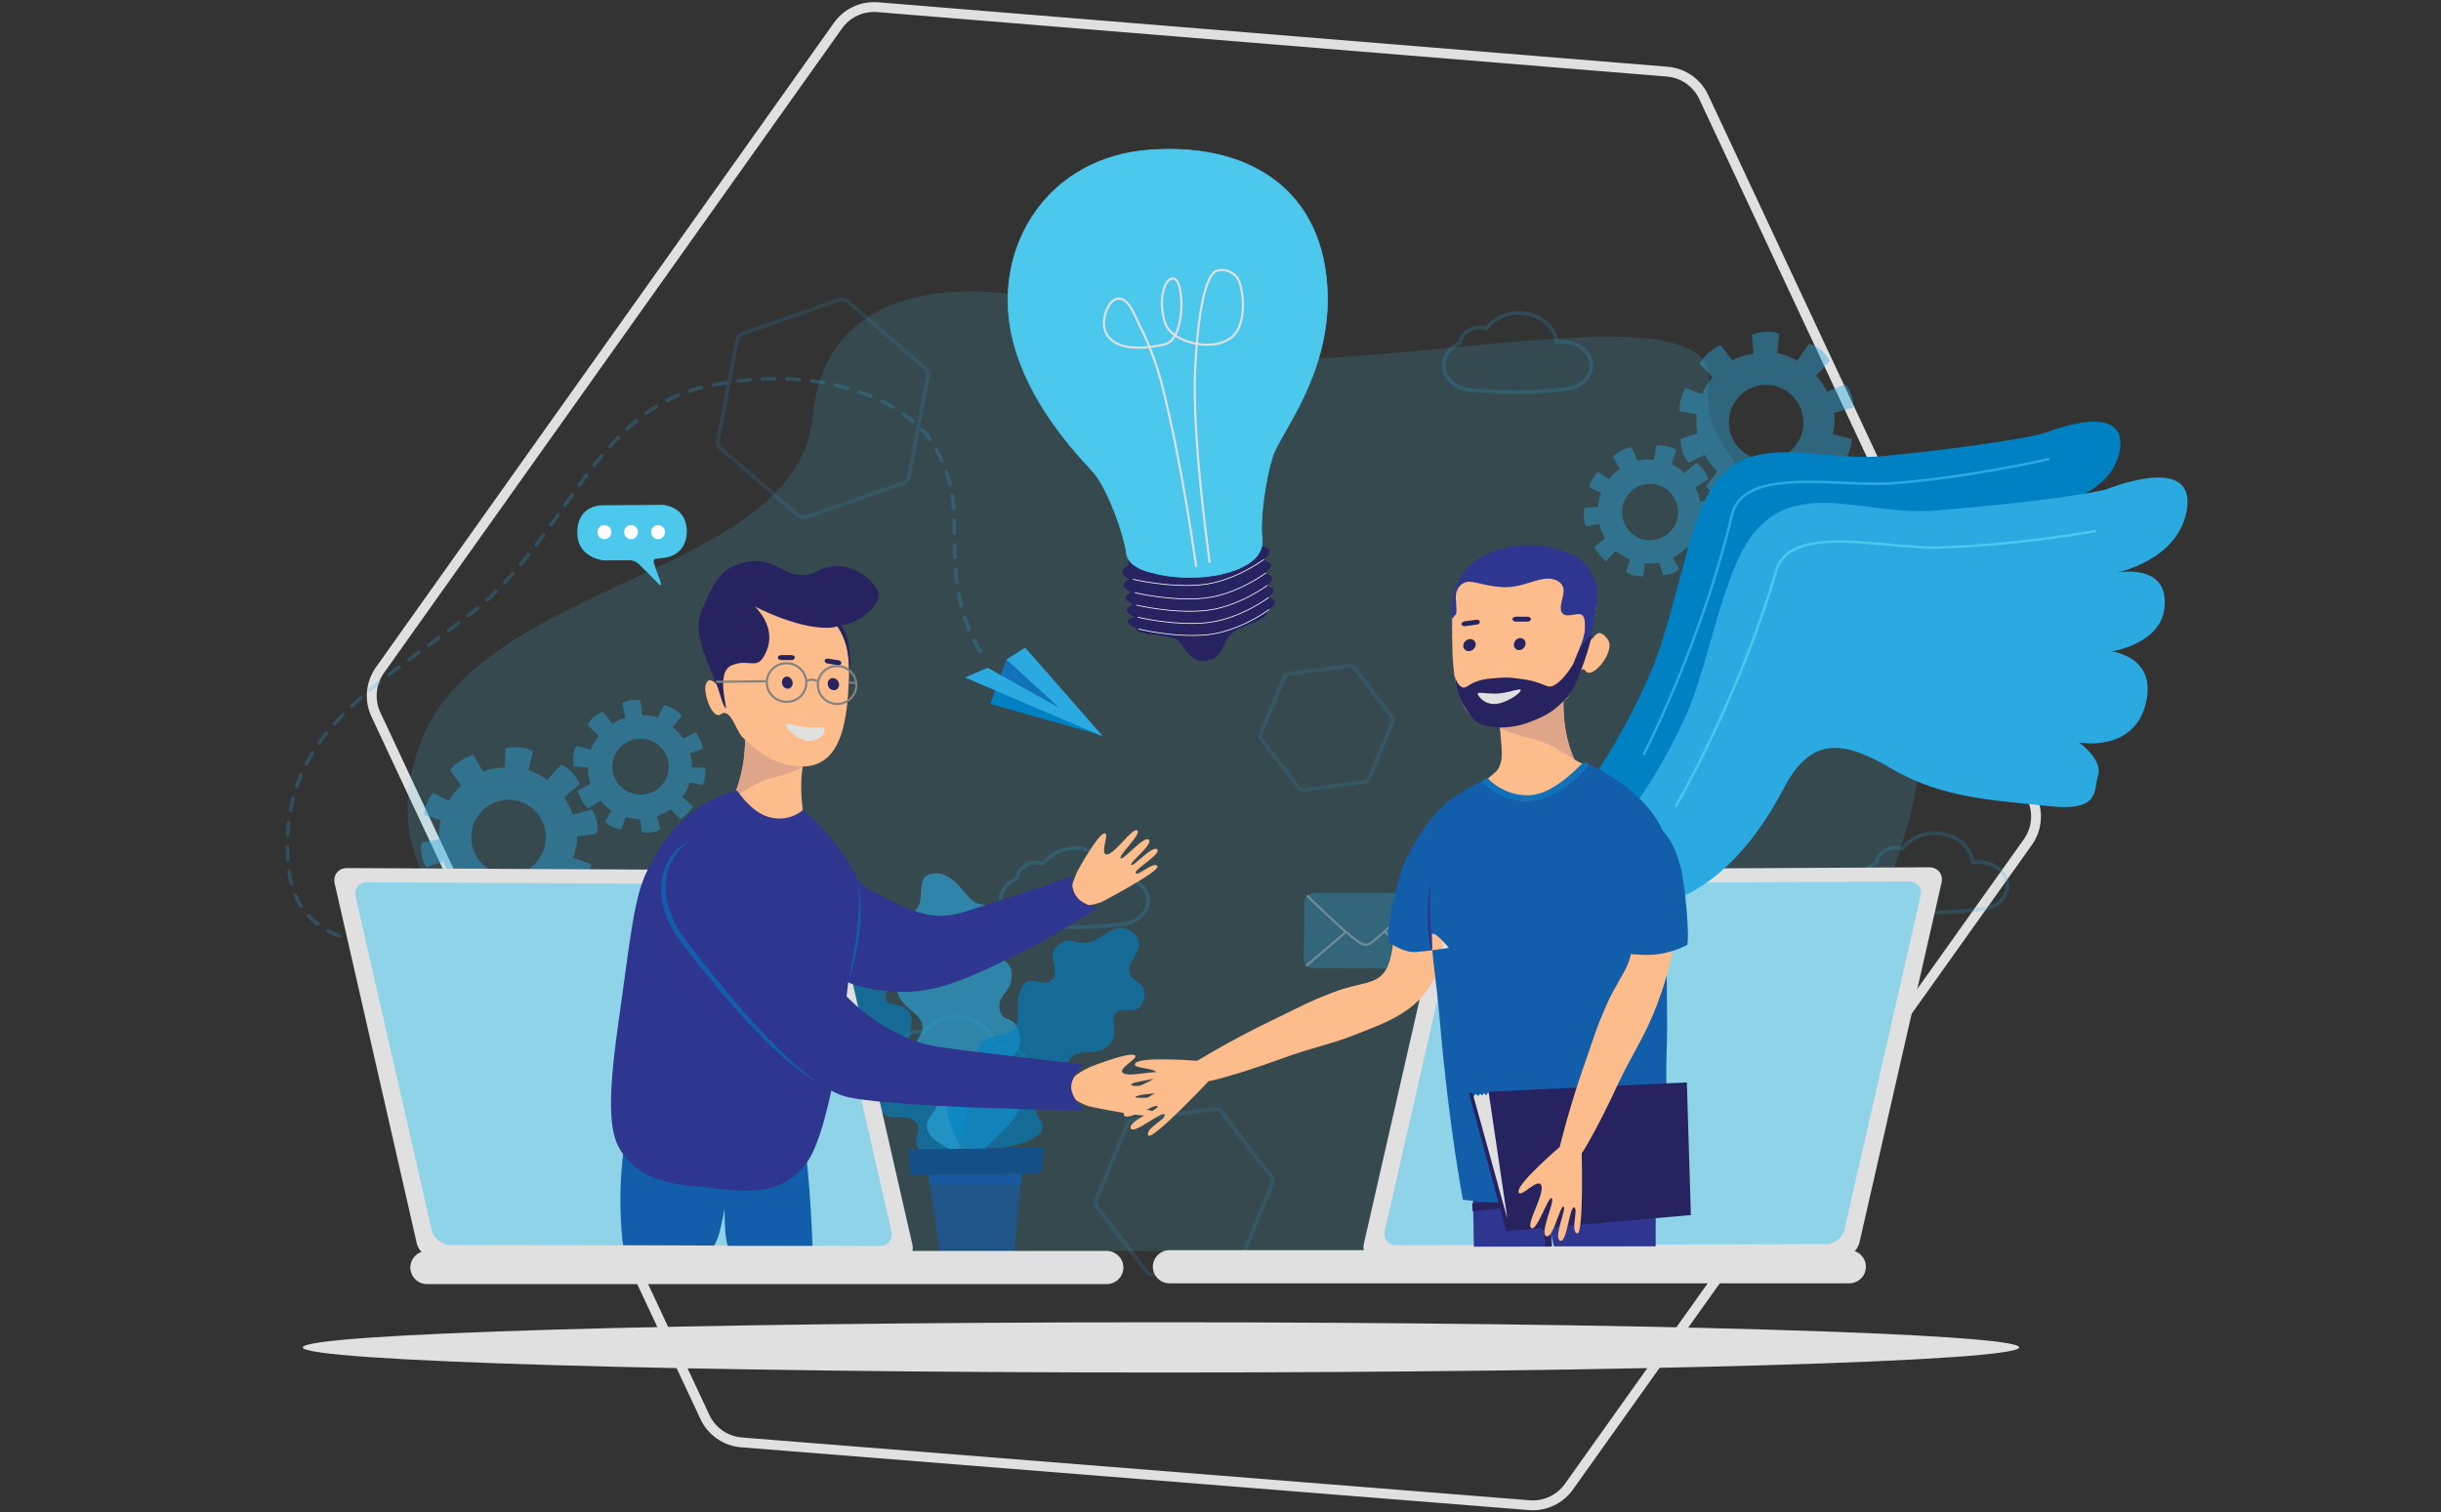 <svg width="9919" height="6147" viewBox="0 0 9919 6147" fill="none" xmlns="http://www.w3.org/2000/svg">
<rect x="0" y="0" width="9919" height="6147" fill="#333333" stroke="none"/>
<path d="M6923.11 394.312L8256.41 3242.44C8283.92 3301.22 8277.67 3370.26 8240.03 3423.13L6375.28 6043C6338.57 6094.58 6277.45 6123.08 6214.33 6118.05L3013.15 5862.86C2948.65 5857.72 2891.87 5818.36 2864.44 5759.76L1527.55 2904.46C1500.05 2845.73 1506.27 2776.75 1543.83 2723.89L3404.94 104.347C3441.72 52.585 3503.04 24.028 3566.33 29.196L6774.74 291.224C6839.11 296.481 6895.73 335.82 6923.11 394.312Z" stroke="#E0E0E0" stroke-width="40" stroke-linejoin="round"/>
<path fill-rule="evenodd" clip-rule="evenodd" d="M1704.08 3031.59C1942 2355.32 3244.56 2346.28 3302.74 1690.56C3360.12 1043.68 4180.11 1110.05 4660.37 1376.28C5180.24 1664.46 7005 1093.4 6943.03 1560.46C6881.06 2027.53 7748.51 2211.37 7802.93 2925.79C7857 3635.6 7059.56 4520.29 7229.5 4941.87C7381.55 5319.07 5417.77 5084.73 4600.56 5084.73C4083.2 5084.73 2932.16 5247.2 2772.26 4845.26C2430.97 3987.3 1427.22 3818.6 1704.08 3031.59Z" fill="#4CC8ED" fill-opacity="0.154"/>
<path fill-rule="evenodd" clip-rule="evenodd" d="M2693.56 2267.85C2693.56 2267.85 2789.46 2265.15 2790.73 2160.49C2791.98 2057.48 2693.12 2052.06 2693.12 2052.06L2449.67 2053.79C2449.67 2053.79 2344.5 2048.89 2345.91 2167.11C2347.14 2270.73 2455.57 2277.93 2455.57 2277.93L2560.51 2277.18C2571.25 2277.11 2586.89 2283.95 2595.46 2292.47L2677.36 2373.91C2685.6 2382.11 2688.72 2378.77 2684.33 2366.47L2657.32 2290.82C2653.74 2280.78 2657.64 2272.05 2666.06 2271.31L2693.56 2267.85Z" fill="#4CC8ED"/>
<path fill-rule="evenodd" clip-rule="evenodd" d="M2484.14 2163.02C2484.14 2147.22 2471.53 2134.43 2455.97 2134.43C2440.42 2134.43 2427.8 2147.22 2427.8 2163.02C2427.8 2178.82 2440.42 2191.63 2455.97 2191.63C2471.53 2191.63 2484.14 2178.82 2484.14 2163.02Z" fill="white"/>
<path fill-rule="evenodd" clip-rule="evenodd" d="M2592.51 2163.02C2592.51 2147.22 2579.89 2134.43 2564.34 2134.43C2548.78 2134.43 2536.17 2147.22 2536.17 2163.02C2536.17 2178.82 2548.78 2191.63 2564.34 2191.63C2579.89 2191.63 2592.51 2178.82 2592.51 2163.02Z" fill="white"/>
<path fill-rule="evenodd" clip-rule="evenodd" d="M2702.26 2163.02C2702.26 2147.22 2689.64 2134.43 2674.09 2134.43C2658.53 2134.43 2645.91 2147.22 2645.91 2163.02C2645.91 2178.82 2658.53 2191.63 2674.09 2191.63C2689.64 2191.63 2702.26 2178.82 2702.26 2163.02Z" fill="white"/>
<path fill-rule="evenodd" clip-rule="evenodd" d="M4072.59 2731.4L4024.25 2861.25L4464.21 2985.47L4072.59 2731.4Z" fill="#0081C3"/>
<path fill-rule="evenodd" clip-rule="evenodd" d="M4090.21 2679.95L4059.78 2762.33L4328.63 2894.98L4090.21 2679.95Z" fill="#1172BA"/>
<path fill-rule="evenodd" clip-rule="evenodd" d="M4165.74 2632.22L4089.76 2680.79L4305.21 2877.93L4012.8 2714.27L3921.39 2753.91L4482.6 2993.95L4165.74 2632.22Z" fill="#2BAAE2"/>
<path fill-rule="evenodd" clip-rule="evenodd" d="M4686.55 5182.21L5019.94 5138.33C5028.49 5137.21 5038.1 5129.83 5041.41 5121.86L5170.1 4811.18C5173.41 4803.2 5171.82 4791.18 5166.57 4784.34L4961.88 4517.53C4956.63 4510.68 4945.43 4506.04 4936.88 4507.17L4603.5 4551.05C4594.94 4552.18 4585.32 4559.55 4582.02 4567.52L4453.33 4878.21C4450.03 4886.18 4451.6 4898.2 4456.86 4905.04L4661.54 5171.85C4666.8 5178.7 4677.99 5183.33 4686.55 5182.21Z" stroke="#2BAAE2" stroke-opacity="0.139" stroke-width="15.78" stroke-linecap="round" stroke-linejoin="round"/>
<path fill-rule="evenodd" clip-rule="evenodd" d="M5297.12 3211.23L5546.42 3178.42C5552.82 3177.59 5560 3172.07 5562.48 3166.11L5658.71 2933.78C5661.18 2927.82 5660 2918.84 5656.07 2913.72L5503.02 2714.2C5499.08 2709.09 5490.71 2705.61 5484.31 2706.45L5235.02 2739.27C5228.62 2740.11 5221.43 2745.63 5218.96 2751.59L5122.72 2983.9C5120.25 2989.87 5121.43 2998.86 5125.36 3003.98L5278.42 3203.49C5282.35 3208.61 5290.72 3212.08 5297.12 3211.23Z" stroke="#2BAAE2" stroke-opacity="0.139" stroke-width="15.78" stroke-linecap="round" stroke-linejoin="round"/>
<path fill-rule="evenodd" clip-rule="evenodd" d="M7265.53 4157.11L7448.18 4053.41C7452.87 4050.75 7456.7 4044.22 7456.75 4038.83L7458.27 3828.8C7458.31 3823.41 7454.57 3816.82 7449.93 3814.09L7268.81 3707.75C7264.16 3705.02 7256.59 3704.96 7251.9 3707.63L7069.25 3811.32C7064.57 3813.98 7060.73 3820.51 7060.7 3825.9L7059.16 4035.94C7059.13 4041.33 7062.87 4047.91 7067.51 4050.64L7248.64 4156.99C7253.28 4159.72 7260.85 4159.77 7265.53 4157.11Z" stroke="#2BAAE2" stroke-opacity="0.139" stroke-width="15.78" stroke-linecap="round" stroke-linejoin="round"/>
<path fill-rule="evenodd" clip-rule="evenodd" d="M3277.67 2101.43L3671.34 1963.78C3681.45 1960.24 3691.25 1948.85 3693.24 1938.33L3770.87 1528.55C3772.86 1518.03 3767.9 1503.84 3759.79 1496.86L3443.75 1224.73C3435.64 1217.75 3420.87 1214.95 3410.77 1218.48L3017.11 1356.14C3007 1359.67 2997.2 1371.06 2995.2 1381.59L2917.58 1791.37C2915.58 1801.88 2920.54 1816.07 2928.66 1823.06L3244.69 2095.18C3252.8 2102.17 3267.57 2104.96 3277.67 2101.43Z" stroke="#2BAAE2" stroke-opacity="0.139" stroke-width="15.78" stroke-linecap="round" stroke-linejoin="round"/>
<path opacity="0.196" fill-rule="evenodd" clip-rule="evenodd" d="M4370.86 3447.04C4450.29 3447.04 4516.26 3499.12 4525.09 3567.1C4532.63 3565.89 4540.22 3565.05 4547.88 3565.05C4612.64 3565.05 4665.8 3607.51 4665.8 3661C4665.8 3710.34 4620.31 3750.89 4561.37 3756.35C4561.37 3756.35 4547.8 3757.86 4542.61 3758.41C4527.77 3759.97 4511.67 3761.54 4494.87 3763C4470.48 3765.13 4446.7 3766.84 4424.32 3768.01C4403.38 3769.11 4384.21 3769.7 4367.17 3769.7C4324.41 3769.7 4283.19 3767.85 4227.76 3764.09C4221.51 3763.67 4187.33 3761.29 4178.5 3760.71C4115.27 3756.79 4065.47 3713.14 4065.47 3659.58C4065.47 3620.61 4092.08 3586.14 4132.65 3569.13C4136.98 3533.35 4170.76 3505.94 4211.33 3505.94C4220.91 3505.94 4230.27 3507.57 4239.15 3510.58C4267.35 3471.42 4316.66 3447.04 4370.86 3447.04Z" fill="#2BAAE2" fill-opacity="0.063" stroke="#2BAAE2" stroke-width="15.22" stroke-linecap="round" stroke-linejoin="round"/>
<path opacity="0.196" fill-rule="evenodd" clip-rule="evenodd" d="M7862.43 3386.08C7941.87 3386.08 8007.83 3438.15 8016.66 3506.14C8024.2 3504.92 8031.8 3504.08 8039.45 3504.08C8104.21 3504.08 8157.38 3546.55 8157.38 3600.04C8157.38 3649.37 8111.88 3689.93 8052.94 3695.38C8052.94 3695.38 8039.37 3696.9 8034.17 3697.44C8019.34 3699.01 8003.24 3700.58 7986.45 3702.04C7962.05 3704.17 7938.27 3705.87 7915.89 3707.04C7894.95 3708.15 7875.78 3708.74 7858.75 3708.74C7815.98 3708.74 7774.77 3706.88 7719.33 3703.12C7713.08 3702.7 7678.9 3700.33 7670.07 3699.74C7606.84 3695.82 7557.05 3652.18 7557.05 3598.61C7557.05 3559.64 7583.65 3525.17 7624.22 3508.17C7628.55 3472.38 7662.33 3444.98 7702.9 3444.98C7712.48 3444.98 7721.84 3446.6 7730.72 3449.61C7758.92 3410.46 7808.24 3386.08 7862.43 3386.08Z" fill="#2BAAE2" fill-opacity="0.063" stroke="#2BAAE2" stroke-width="15.22" stroke-linecap="round" stroke-linejoin="round"/>
<path opacity="0.196" fill-rule="evenodd" clip-rule="evenodd" d="M6171.8 1271.85C6251.22 1271.85 6317.19 1323.92 6326.03 1391.92C6333.56 1390.69 6341.16 1389.86 6348.82 1389.86C6413.58 1389.86 6466.74 1432.32 6466.74 1485.81C6466.74 1535.15 6421.25 1575.7 6362.31 1581.16C6362.31 1581.16 6348.74 1582.67 6343.54 1583.22C6328.71 1584.78 6312.6 1586.35 6295.81 1587.81C6271.41 1589.94 6247.64 1591.65 6225.25 1592.82C6204.32 1593.92 6185.15 1594.51 6168.11 1594.51C6125.34 1594.51 6084.13 1592.66 6028.7 1588.89C6022.45 1588.48 5988.27 1586.1 5979.43 1585.52C5916.21 1581.6 5866.41 1537.95 5866.41 1484.39C5866.41 1445.42 5893.02 1410.95 5933.59 1393.94C5937.92 1358.16 5971.7 1330.75 6012.27 1330.75C6021.85 1330.75 6031.21 1332.38 6040.08 1335.39C6068.29 1296.23 6117.6 1271.85 6171.8 1271.85Z" fill="#2BAAE2" fill-opacity="0.063" stroke="#2BAAE2" stroke-width="15.22" stroke-linecap="round" stroke-linejoin="round"/>
<path opacity="0.196" fill-rule="evenodd" clip-rule="evenodd" d="M3888.01 4134.03C3967.44 4134.03 4033.41 4186.1 4042.24 4254.08C4049.77 4252.87 4057.38 4252.03 4065.03 4252.03C4129.79 4252.03 4182.95 4294.49 4182.95 4347.98C4182.95 4397.32 4137.46 4437.87 4078.52 4443.33C4078.52 4443.33 4064.95 4444.84 4059.76 4445.39C4044.92 4446.95 4028.82 4448.52 4012.02 4449.98C3987.63 4452.11 3963.85 4453.82 3941.47 4454.99C3920.53 4456.09 3901.36 4456.68 3884.33 4456.68C3841.56 4456.68 3800.34 4454.83 3744.91 4451.07C3738.66 4450.65 3704.48 4448.27 3695.65 4447.69C3632.42 4443.77 3582.62 4400.12 3582.62 4346.56C3582.62 4307.59 3609.24 4273.12 3649.8 4256.11C3654.13 4220.33 3687.91 4192.92 3728.48 4192.92C3738.06 4192.92 3747.42 4194.56 3756.3 4197.56C3784.5 4158.4 3833.81 4134.03 3888.01 4134.03Z" fill="#2BAAE2" fill-opacity="0.063" stroke="#2BAAE2" stroke-width="15.22" stroke-linecap="round" stroke-linejoin="round"/>
<path d="M3982.72 2647.27C3982.72 2647.27 3894.18 2516.24 3881.98 2308.31C3869.9 2102.5 3900.15 2000.9 3801.26 1820.75C3698.39 1633.36 3346.26 1470.17 2877.04 1569.15C2407.82 1668.14 2309.3 2182.77 1916.88 2491.06C1524.46 2799.36 1134.35 2977.33 1170.13 3503.08C1216.19 4179.91 2379.23 3567.27 2633.45 4025.28C2887.68 4483.28 2110.24 4719.23 2110.24 4719.23" stroke="#2BAAE2" stroke-opacity="0.237" stroke-width="15.22" stroke-linecap="round" stroke-linejoin="round" stroke-dasharray="50 50 50 50"/>
<path fill-rule="evenodd" clip-rule="evenodd" d="M1230.3 5476.73C1230.3 5420.36 2791.59 5374.65 4717.53 5374.65C6643.48 5374.65 8204.76 5420.36 8204.76 5476.73C8204.76 5533.11 6643.48 5578.82 4717.53 5578.82C2791.59 5578.82 1230.3 5533.11 1230.3 5476.73Z" fill="#E0E0E0"/>
<path opacity="0.612" fill-rule="evenodd" clip-rule="evenodd" d="M3925.9 4539.25C3925.9 4539.25 3937.05 4435.77 3906.37 4406.28C3875.7 4376.8 3835.38 4440.29 3815.13 4402.82C3794.87 4365.35 3845.1 4331.44 3807.14 4278.08C3778.21 4237.41 3730.34 4303.24 3700.47 4267.06C3670.6 4230.89 3722.49 4171.44 3697.69 4121.51C3672.89 4071.58 3619.39 4094.46 3601.25 4067.34C3582.74 4039.65 3635.79 4002.45 3585.77 3968.92C3531.28 3932.4 3524.07 3997.65 3479.4 3986.94C3445.82 3978.89 3418.7 3901.14 3361.75 3946.28C3313.95 3984.17 3358.9 4040.95 3358.92 4084.63C3358.97 4139.57 3315.57 4140.91 3345.91 4197.74C3366.52 4236.33 3419.58 4202.47 3443.21 4237.93C3466.83 4273.39 3402.6 4299.18 3440.42 4339.56C3478.23 4379.94 3554.31 4357.74 3577.44 4387.51C3600.57 4417.27 3551.8 4486.17 3585.76 4522.76C3619.72 4559.36 3676.27 4524.92 3716.57 4556.14C3756.87 4587.34 3696.98 4641.46 3737.56 4672.47L3892.62 4669.87L3925.9 4539.25Z" fill="#0081C3"/>
<path opacity="0.612" fill-rule="evenodd" clip-rule="evenodd" d="M4099.88 4572.61C4099.88 4572.61 4188.47 4463.35 4171.94 4410.01C4155.4 4356.66 4093.07 4394.55 4095.17 4339.04C4097.28 4283.54 4161.46 4283.65 4142.18 4200.43C4123.26 4118.81 4072.96 4163.91 4062.26 4103.55C4051.56 4043.19 4105.75 4041.5 4111.25 3968.97C4116.75 3896.44 4040.78 3896.45 4033.89 3854.47C4027.52 3815.73 4115.04 3797.24 4077.56 3726.62C4036.72 3649.7 3995.6 3698.68 3948.23 3657.28C3912.61 3626.15 3866.08 3539.47 3791.84 3550.28C3716.67 3561.23 3760.45 3638.99 3728.9 3688.22C3689.22 3750.13 3634.69 3723.13 3631.05 3807.08C3628.58 3864.07 3693.81 3863.21 3693.6 3907.94C3693.39 3952.67 3627.66 3958.57 3645.12 4028.88C3662.59 4099.2 3740.37 4115.56 3748.65 4167.86C3756.34 4216.47 3676.57 4267.17 3692.02 4330.68C3707.47 4394.21 3773.77 4399.48 3800.94 4461.09C3828.12 4522.71 3744.08 4539.06 3771.74 4600.64C3783.78 4627.47 3820.88 4651.58 3858.92 4670.25L4000.93 4668.57L4099.88 4572.61Z" fill="#2BAAE2"/>
<path opacity="0.612" fill-rule="evenodd" clip-rule="evenodd" d="M4068.33 4667.04C4068.33 4667.04 4206.85 4646.03 4231.75 4599.07C4256.66 4552.11 4184.04 4532.35 4222.08 4495.4C4260.1 4458.46 4300.62 4500 4351.67 4436.31C4390.58 4387.78 4315.94 4351.44 4349.14 4303.26C4382.35 4255.07 4450.7 4298.39 4502.12 4251.8C4553.53 4205.22 4507.91 4147.83 4534.25 4116.87C4561.14 4085.27 4623.78 4137.38 4646.95 4065.61C4672.2 3987.42 4591.51 4000.2 4589.16 3942.45C4587.39 3899.03 4671.36 3840.45 4597.88 3786.23C4536.2 3740.72 4483.42 3814.01 4431.07 3828.47C4365.22 3846.65 4348.87 3794.4 4291.06 3850C4251.82 3887.74 4310.44 3940.98 4275.98 3981.35C4241.52 4021.73 4188.75 3952.28 4153.21 4011.5C4117.67 4070.72 4151.45 4143.5 4123.64 4181.4C4095.83 4219.29 4015.35 4195.08 3983.05 4248.37C3950.74 4301.66 3996 4351 3972.32 4410.21C3948.62 4469.44 3877.92 4424.06 3854.55 4483.54C3831.18 4543.03 3909.35 4669.03 3909.35 4669.03L4068.33 4667.04Z" fill="#0081C3"/>
<path opacity="0.612" fill-rule="evenodd" clip-rule="evenodd" d="M3772.52 4774.89L3836.94 5212.11L4108.71 5210.07L4152.34 4770.37L3772.52 4774.89Z" fill="#135EAB"/>
<path opacity="0.612" fill-rule="evenodd" clip-rule="evenodd" d="M3772.55 4775.02L4152.39 4770.68L4147.99 4815.15L3778.38 4814.98L3772.55 4775.02Z" fill="#135EAB"/>
<path opacity="0.612" fill-rule="evenodd" clip-rule="evenodd" d="M3690.46 4673.25L4243.46 4664.03L4230.96 4769.73L3698.04 4775.55L3690.46 4673.25Z" fill="#0054AB"/>
<g opacity="0.546">
<path opacity="0.546" fill-rule="evenodd" clip-rule="evenodd" d="M5339.13 3628.85H5757.44C5778.29 3628.85 5795.38 3645.75 5795.65 3666.59L5798.49 3899.29C5798.74 3920.13 5782.06 3936.96 5761.21 3936.89L5334.86 3935.29C5314.02 3935.21 5297.36 3918.26 5297.65 3897.41L5300.86 3666.59C5301.16 3645.75 5318.28 3628.85 5339.13 3628.85Z" fill="#2BAAE2"/>
<g opacity="0.546">
<path d="M5313.04 3641.81C5313.04 3641.81 5430.53 3757.86 5488.54 3804.02C5546.54 3850.18 5552.7 3851.86 5600.83 3808.83C5656.55 3759.03 5777.75 3636.87 5777.75 3636.87" stroke="white" stroke-width="8.86" stroke-linecap="round" stroke-linejoin="round"/>
<path d="M5627.11 3786.85L5781.75 3926.39" stroke="white" stroke-width="8.86" stroke-linecap="round" stroke-linejoin="round"/>
<path d="M5309.71 3924.28L5466.14 3790.76" stroke="white" stroke-width="8.86" stroke-linecap="round" stroke-linejoin="round"/>
</g>
</g>
<path opacity="0.425" fill-rule="evenodd" clip-rule="evenodd" d="M2089.52 3037.03C2074.97 3037.6 2062.29 3039.78 2054.19 3042.42L2051.07 3119.83C2016 3121.28 1993.26 3122.98 1962.83 3136.12L1923.18 3068.2C1889.6 3077.61 1844.48 3105.42 1829.06 3131.15L1873.85 3193.31C1852.71 3212.8 1837.79 3229.97 1823.43 3255.08L1759.68 3223.14C1740.14 3245.52 1721.73 3290.75 1724.26 3312.78L1790.94 3334.4C1784.98 3359.22 1782.32 3385.28 1783.43 3412.06L1713.14 3424.96C1707.48 3450.46 1714.14 3500.12 1733.18 3525.05L1801.8 3501.5C1811.8 3527.61 1826.46 3553.82 1843.28 3575.44L1790.92 3629.83C1805.22 3652.23 1841.19 3686.04 1863.9 3696.95L1910.17 3636C1934.91 3652.24 1962.33 3664.61 1991.56 3672.34L1980.51 3742.81C2009.37 3754.98 2041.49 3758.75 2074.51 3752.61L2074.17 3681.31C2102.68 3680.14 2125 3677.21 2150.57 3668.16L2180.56 3731.94C2207.65 3730.89 2245.76 3710.55 2261.24 3689.34L2221.94 3631.53C2247.29 3613.83 2269.56 3592 2287.8 3567.09L2354.23 3604.2C2378.68 3586.62 2401.26 3540.56 2402.25 3513.89L2328.94 3486.12C2338.62 3455.62 2346.25 3434.64 2344.86 3400.78L2424.48 3388.46C2433.09 3355.9 2422.79 3312.3 2404.34 3290.41L2327.76 3311.62C2319.34 3286.26 2307.44 3262.55 2292.65 3241.05L2355.37 3187.66C2339.21 3148.83 2310.01 3119.45 2279.58 3108.55L2223.75 3170.47C2201.41 3154.17 2174.26 3138.62 2147.71 3129.49L2165.29 3052.88C2143.21 3039.63 2113.77 3036.08 2089.52 3037.03ZM2060.29 3250.74C2143.87 3247.29 2214.43 3312.81 2217.9 3397.06C2221.36 3481.31 2156.43 3552.4 2072.86 3555.84C1989.28 3559.28 1918.71 3493.77 1915.25 3409.52C1911.78 3325.27 1976.72 3254.18 2060.29 3250.74Z" fill="#2BAAE2"/>
<path opacity="0.425" fill-rule="evenodd" clip-rule="evenodd" d="M2328.83 3088.01C2328.81 3098.94 2330.06 3108.52 2331.8 3114.67L2389.79 3119.37C2389.8 3145.72 2390.39 3162.84 2399.33 3186.08L2347.16 3213.77C2353.2 3239.25 2372.71 3273.95 2391.53 3286.3L2439.53 3254.58C2453.51 3271.04 2465.95 3282.74 2484.34 3294.29L2458.45 3341.15C2474.65 3356.49 2508.02 3371.68 2524.63 3370.45L2542.87 3321.08C2561.31 3326.3 2580.78 3329.09 2600.91 3329.07L2608.45 3382.2C2627.42 3387.23 2664.87 3383.73 2684.15 3370.2L2668.56 3318C2688.46 3311.29 2708.56 3301.08 2725.29 3289.12L2764.52 3330.05C2781.76 3320 2808.21 3294.04 2817.08 3277.33L2772.77 3240.77C2785.7 3222.68 2795.81 3202.49 2802.5 3180.79L2855.03 3191.22C2865.03 3169.93 2868.84 3145.95 2865.23 3120.99L2811.73 3119.07C2811.71 3097.65 2810.19 3080.8 2804.18 3061.34L2855.08 3044.22C2855.12 3023.85 2840.38 2989.03 2824.94 2976.76L2776.86 3002.6C2764.34 2983.03 2750.66 2969.74 2732.52 2955.3L2771.12 2909.3C2758.66 2890.42 2718.63 2868.51 2698.64 2866.96L2672.8 2916.47C2650.21 2908.29 2634.92 2907.42 2609.48 2907.44L2602.66 2847.31C2578.49 2839.87 2545.46 2846.28 2528.48 2859.45L2542.07 2917.57C2522.79 2923.11 2504.64 2931.33 2488.06 2941.76L2449.9 2893.09C2420.28 2904.03 2397.36 2925.05 2388.25 2947.55L2433.01 2991.32C2420.1 3007.6 2407.61 3027.5 2399.97 3047.15L2343.02 3031.63C2332.41 3047.79 2328.86 3069.78 2328.83 3088.01ZM2488.27 3116.41C2488.23 3053.6 2539.53 3002.64 2602.84 3002.6C2666.15 3002.55 2717.52 3053.44 2717.56 3116.25C2717.61 3179.06 2666.31 3230.02 2603 3230.08C2539.69 3230.12 2488.32 3179.23 2488.27 3116.41Z" fill="#2BAAE2"/>
<path opacity="0.425" fill-rule="evenodd" clip-rule="evenodd" d="M7152.6 1350.84C7138.25 1353.28 7125.95 1357.07 7118.26 1360.73L7125.1 1437.9C7090.51 1443.83 7068.17 1448.44 7039.68 1465.37L6991.64 1403.1C6959.54 1416.75 6918.37 1450.12 6906.38 1477.62L6958.78 1533.51C6940.31 1555.55 6927.72 1574.5 6916.7 1601.24L6849.38 1577.76C6832.88 1602.46 6820.42 1649.68 6825.75 1671.2L6894.65 1684.08C6891.93 1709.46 6892.64 1735.65 6897.17 1762.07L6829.12 1783.87C6826.78 1809.9 6839.77 1858.29 6861.84 1880.58L6926.87 1848.41C6940.14 1873.02 6958.04 1897.12 6977.49 1916.4L6932.55 1977.07C6949.61 1997.45 6989.62 2026.37 7013.54 2034.26L7051.6 1967.89C7078.23 1980.81 7107 1989.56 7136.98 1993.47L7135.07 2064.79C7165.25 2073.14 7197.59 2072.76 7229.55 2062.43L7220.07 1991.77C7248.18 1986.94 7269.95 1981.17 7294.15 1968.92L7332.06 2028.32C7358.81 2023.81 7393.98 1998.75 7406.62 1975.73L7360.22 1923.44C7383.09 1902.62 7402.37 1878.12 7417.27 1851.08L7487.92 1879.36C7509.9 1858.78 7526.39 1810.21 7523.94 1783.62L7447.67 1765.5C7453.36 1734 7458.24 1712.22 7452.52 1678.81L7529.9 1656.38C7534.27 1622.98 7518.44 1581.06 7497.34 1561.72L7424.11 1592.59C7412.51 1568.52 7397.66 1546.54 7380.24 1527.11L7435.58 1466.11C7414.58 1429.67 7381.85 1404.29 7350.29 1397.38L7302.86 1465.96C7278.6 1452.65 7249.68 1440.72 7222.18 1435.07L7229.79 1356.85C7206.19 1346.53 7176.53 1346.79 7152.6 1350.84ZM7151.05 1566.54C7233.49 1552.4 7311.87 1608.32 7326.13 1691.42C7340.38 1774.52 7285.09 1853.37 7202.66 1867.51C7120.22 1881.65 7041.83 1825.73 7027.58 1742.63C7013.33 1659.52 7068.61 1580.67 7151.05 1566.54Z" fill="#2BAAE2"/>
<path opacity="0.425" fill-rule="evenodd" clip-rule="evenodd" d="M6757.44 1810.8C6746.54 1809.82 6736.89 1810.23 6730.6 1811.42L6720.82 1868.76C6694.57 1866.45 6677.46 1865.53 6653.54 1872.38L6630.55 1817.98C6604.64 1821.75 6568.36 1838.12 6554.39 1855.79L6581.76 1906.4C6564.13 1918.88 6551.37 1930.22 6538.26 1947.54L6493.86 1917.61C6477.15 1932.39 6459.08 1964.3 6458.84 1980.95L6506.41 2003.47C6499.59 2021.38 6495.1 2040.54 6493.34 2060.59L6439.75 2063.42C6433.08 2081.87 6433.25 2119.49 6445.02 2139.89L6498.4 2128.96C6503.33 2149.38 6511.72 2170.31 6522.16 2188.02L6477.93 2223.49C6486.42 2241.55 6509.95 2270.2 6525.81 2280.5L6566.13 2239.58C6583 2254.06 6602.22 2265.91 6623.25 2274.49L6608.23 2325.91C6628.55 2337.74 6652.1 2343.65 6677.28 2342.26L6683.91 2289.13C6705.25 2291 6722.16 2290.97 6742.08 2286.7L6758.26 2337.08C6778.54 2338.92 6808.87 2327.45 6822.45 2313.15L6798.75 2266.31C6819.34 2255.56 6838.02 2241.45 6854.01 2224.66L6899.91 2258.71C6919.81 2247.97 6941.06 2215.85 6944.36 2196.07L6892.44 2168.33C6902.6 2146.55 6910.3 2131.66 6912.53 2106.31L6973.02 2104.81C6982.57 2081.39 6979.1 2047.93 6967.47 2029.84L6908.38 2038.27C6904.57 2018.57 6897.99 1999.76 6889.05 1982.33L6940.89 1948.61C6932.6 1918.13 6913.7 1893.44 6892.09 1882.39L6844.53 1923.12C6829.47 1908.82 6810.75 1894.63 6791.85 1885.27L6812.34 1829.92C6797.17 1817.92 6775.59 1812.44 6757.44 1810.8ZM6715.07 1967.14C6777.64 1972.63 6823.87 2028.22 6818.34 2091.3C6812.8 2154.37 6757.59 2201.06 6695.02 2195.56C6632.45 2190.07 6586.22 2134.48 6591.75 2071.4C6597.29 2008.33 6652.5 1961.64 6715.07 1967.14Z" fill="#2BAAE2"/>
<path fill-rule="evenodd" clip-rule="evenodd" d="M1735.91 5084.61H4496.37C4534.19 5084.61 4564.85 5114.83 4564.85 5152.11C4564.85 5189.38 4534.19 5219.6 4496.37 5219.6H1735.91C1698.08 5219.6 1667.43 5189.38 1667.43 5152.11C1667.43 5114.83 1698.08 5084.61 1735.91 5084.61Z" fill="#E0E0E0"/>
<path fill-rule="evenodd" clip-rule="evenodd" d="M1360.17 3591.96L1693.52 5053.48C1701.56 5088.77 1737.43 5117.46 1773.63 5117.55L3656.48 5122.34C3692.67 5122.44 3715.5 5093.89 3707.43 5058.6L3375.14 3602.24C3367.09 3566.94 3331.22 3538.18 3295.01 3538L1411.14 3528.39C1374.95 3528.2 1352.12 3556.67 1360.17 3591.96Z" fill="#E0E0E0"/>
<path fill-rule="evenodd" clip-rule="evenodd" d="M1445.29 3645.16L1754.46 5000.66C1761.92 5033.4 1795.2 5060.01 1828.77 5060.09L3575.05 5064.54C3608.63 5064.62 3629.79 5038.15 3622.32 5005.42L3314.12 3654.69C3306.65 3621.95 3273.38 3595.28 3239.81 3595.11L1492.57 3586.19C1458.99 3586.02 1437.82 3612.42 1445.29 3645.16Z" fill="#4CC8ED" fill-opacity="0.553"/>
<path fill-rule="evenodd" clip-rule="evenodd" d="M7513.55 5081.47H4753.09C4715.27 5081.47 4684.61 5111.69 4684.61 5148.97C4684.61 5186.24 4715.27 5216.46 4753.09 5216.46H7513.55C7551.37 5216.46 7582.03 5186.24 7582.03 5148.97C7582.03 5111.69 7551.37 5081.47 7513.55 5081.47Z" fill="#E0E0E0"/>
<path fill-rule="evenodd" clip-rule="evenodd" d="M7889.28 3588.82L7555.94 5050.34C7547.89 5085.63 7512.02 5114.32 7475.82 5114.41L5592.98 5119.2C5556.78 5119.29 5533.96 5090.75 5542.02 5055.46L5874.31 3599.1C5882.37 3563.8 5918.24 3535.04 5954.44 3534.86L7838.32 3525.25C7874.51 3525.06 7897.34 3553.52 7889.28 3588.82Z" fill="#E0E0E0"/>
<path fill-rule="evenodd" clip-rule="evenodd" d="M7804.16 3642.01L7495 4997.53C7487.54 5030.26 7454.26 5056.87 7420.69 5056.96L5674.4 5061.4C5640.83 5061.48 5619.66 5035.01 5627.14 5002.28L5935.33 3651.55C5942.81 3618.81 5976.07 3592.14 6009.65 3591.97L7756.89 3583.05C7790.46 3582.88 7811.63 3609.27 7804.16 3642.01Z" fill="#4CC8ED" fill-opacity="0.553"/>
<path fill-rule="evenodd" clip-rule="evenodd" d="M2585.93 4370.68C2585.93 4370.68 2547.41 4533.42 2528.52 4723.2C2509.62 4912.97 2532.01 5061.28 2532.01 5061.28L2901.13 5062.84C2901.13 5062.84 2912.08 5049.28 2922.88 5011.89C2933.67 4974.5 2944.32 4913.26 2944.32 4913.26C2944.32 4913.26 2944.27 4972.07 2947.53 5009.75C2950.79 5047.42 2957.38 5063.95 2957.38 5063.95L3301.75 5064.04C3301.75 5064.04 3295.44 4871.06 3277.04 4705.63C3258.63 4540.21 3228.13 4402.36 3228.13 4402.36L2585.93 4370.68Z" fill="#135EAB"/>
<path fill-rule="evenodd" clip-rule="evenodd" d="M4380.53 3536.88C4380.53 3536.88 4331.9 3629.36 4363.35 3664.56C4394.8 3699.78 4477.13 3666.02 4477.13 3666.02C4477.13 3666.02 4721.32 3538.47 4702.75 3519.8C4684.2 3501.12 4627.22 3561.81 4615.14 3549.32C4603.06 3536.84 4721.88 3470.69 4702.19 3452.52C4682.51 3434.36 4605.69 3525.2 4597.15 3515.36C4588.61 3505.51 4688.34 3430.62 4668.04 3413.16C4647.72 3395.69 4565.46 3497.93 4553.73 3488.53C4542.01 3479.14 4640.89 3389.05 4621.13 3375.59C4601.38 3362.12 4532.48 3469.88 4498.56 3472.97C4464.62 3476.07 4514.27 3377.62 4485.42 3387.94C4456.56 3398.27 4380.53 3536.88 4380.53 3536.88Z" fill="#FDBC8C"/>
<path fill-rule="evenodd" clip-rule="evenodd" d="M4432.73 4335.71C4432.73 4335.71 4336.24 4375.75 4337.92 4422.94C4339.61 4470.12 4424.51 4496.77 4424.51 4496.77C4424.51 4496.77 4693.83 4554.74 4691.48 4528.51C4689.15 4502.28 4606.54 4512.55 4605.22 4495.23C4603.91 4477.89 4737.57 4502.96 4734.04 4476.41C4730.51 4449.86 4613.37 4470.63 4613.09 4457.6C4612.82 4444.57 4737.39 4450.71 4732.92 4424.3C4728.46 4397.88 4599.86 4423.94 4596.84 4409.22C4593.82 4394.5 4727.44 4388.4 4720.86 4365.42C4714.27 4342.44 4592.42 4381.29 4564.35 4361.99C4536.27 4342.68 4637.37 4298.7 4608.58 4288.19C4579.78 4277.69 4432.73 4335.71 4432.73 4335.71Z" fill="#FDBC8C"/>
<path fill-rule="evenodd" clip-rule="evenodd" d="M3027.22 2891.46C3027.22 2891.46 3034.03 3005.1 3021.51 3094.06C3008.98 3183.02 2977.13 3247.31 2977.13 3247.31C2977.13 3247.31 2961.54 3376.18 3038.69 3421.93C3115.83 3467.69 3285.71 3430.34 3285.71 3430.34C3285.71 3430.34 3246.87 3273.01 3257.58 3151.23C3268.29 3029.44 3328.56 2943.19 3328.56 2943.19L3027.22 2891.46Z" fill="#FDBC8C"/>
<path fill-rule="evenodd" clip-rule="evenodd" d="M3027.22 2891.46C3027.22 2891.46 3034.03 3005.1 3021.51 3094.06C3008.98 3183.02 2977.13 3247.31 2977.13 3247.31C2977.13 3247.31 3067.84 3177.39 3137.09 3161.88C3206.34 3146.38 3262.63 3117.48 3262.63 3117.48C3262.63 3117.48 3267.82 3080.23 3273.8 3056.07C3299.11 2953.9 3328.57 2943.19 3328.57 2943.19L3027.22 2891.46Z" fill="#DFA58B"/>
<path fill-rule="evenodd" clip-rule="evenodd" d="M2995.55 3213.78C2995.55 3213.78 3050.8 3299.81 3122.83 3320.67C3208.31 3345.4 3262.84 3292.08 3262.84 3292.08C3262.84 3292.08 3344.3 3356.36 3423.28 3469.47C3516.25 3602.63 3456.78 3578.73 3597.5 3650.67C3817.64 3763.23 3859.69 3723.59 4040.44 3667.39C4221.19 3611.2 4357.34 3560.58 4357.34 3560.58C4357.34 3560.58 4347.16 3611.21 4377.54 3648.02C4407.92 3684.84 4464.4 3687.98 4464.4 3687.98C4464.4 3687.98 4242.16 3830.18 4134.68 3879.18C4038.76 3922.91 3843.87 4033.65 3678.29 4031.57C3512.71 4029.49 3446.72 3992.7 3446.72 3992.7C3446.72 3992.7 3385.92 4578.14 3278.81 4725.02C3171.7 4871.9 3014.01 4841.96 2881.16 4827.88C2784.34 4817.63 2593.48 4816.41 2512.53 4659.56C2470.35 4577.83 2474.54 4421.48 2516.17 4133C2557.81 3844.52 2572.93 3667.49 2622.09 3556.35C2759.48 3245.73 2995.55 3213.78 2995.55 3213.78Z" fill="#2E3690"/>
<path fill-rule="evenodd" clip-rule="evenodd" d="M3076.69 3618.25C3012.11 3470.97 2911.7 3387.13 2803.65 3420.12C2718.8 3446.02 2606.19 3617.47 2770.16 3832.38C2927.21 4038.2 3208.25 4384.55 3406.18 4434.33C3550.07 4470.52 4360.33 4488.44 4360.33 4488.44C4360.33 4488.44 4328.23 4462.45 4334.4 4418.58C4340.58 4374.72 4383.94 4333.68 4383.94 4333.68C4383.94 4333.68 3913.69 4282.62 3786.29 4261.41C3669.78 4242.01 3488.3 4163.07 3341.01 3963.31C3196.81 3767.76 3151.92 3789.79 3076.69 3618.25Z" fill="#135EAB"/>
<path fill-rule="evenodd" clip-rule="evenodd" d="M3095.4 3610.53C3030.81 3463.24 2930.41 3379.4 2822.35 3412.39C2737.5 3438.29 2624.89 3609.75 2788.87 3824.66C2945.91 4030.48 3226.97 4379.29 3417.88 4451.45C3554.31 4503.02 4403.52 4513.14 4403.52 4513.14C4403.52 4513.14 4346.94 4454.72 4353.11 4410.86C4359.28 4366.99 4402.65 4325.95 4402.65 4325.95C4402.65 4325.95 3932.4 4274.89 3804.99 4253.68C3688.48 4234.29 3507.01 4155.35 3359.71 3955.59C3215.52 3760.03 3170.62 3782.06 3095.4 3610.53Z" fill="#2E3690"/>
<path fill-rule="evenodd" clip-rule="evenodd" d="M2946.1 2513.14C2881.46 2582.07 2934.12 2702.97 2933.73 2790.19C2933.58 2823.3 2885.89 2725.76 2867.47 2783.84C2857.64 2814.86 2893.16 2929.16 2930.68 2902.57C2968.2 2875.97 2991.52 2971.03 3016.19 2995.55C3076.74 3055.72 3142.09 3106.72 3242.64 3114.83C3427.29 3129.72 3442.87 2912.86 3449.77 2754.92C3453.54 2668.31 3441.02 2598.56 3402.57 2546.62C3370.9 2503.83 3320.3 2474.22 3258.43 2447.76C3121.43 2389.17 3035.26 2418.05 2946.1 2513.14Z" fill="#FDBC8C"/>
<path fill-rule="evenodd" clip-rule="evenodd" d="M2942.31 2869.25C2973.45 2924.09 2896.84 2734.26 2974.83 2703.59C3052.82 2672.93 3079.67 2735.75 3116.95 2640.37C3154.23 2544.98 3067.87 2465.63 3067.87 2465.63C3067.87 2465.63 3233.81 2552.41 3356.5 2551.69C3379.17 2551.57 3382.1 2551.07 3402.33 2546.09C3405.12 2545.41 3432.72 2593.08 3441.68 2636.27C3452.76 2689.72 3448.58 2737.53 3451.39 2732.12C3454.64 2725.84 3457.66 2666.78 3447.84 2612.55C3440.28 2570.84 3415.22 2539.96 3420.34 2539.97C3481.97 2540.02 3590.89 2456.3 3566.76 2401.72C3542.62 2347.15 3433.06 2263.5 3327.63 2319.24C3208.88 2382.02 3167.72 2266.76 3051.49 2281.63C2935.26 2296.5 2903.7 2357.67 2850.26 2484.21C2816.82 2563.37 2866.59 2675.21 2903.04 2759.41C2924.85 2809.81 2930.64 2848.7 2942.31 2869.25Z" fill="#272361"/>
<path fill-rule="evenodd" clip-rule="evenodd" d="M3177.47 2774.25C3176.87 2760.67 3186.09 2749.94 3198.09 2750.27C3210.1 2750.61 3220.31 2761.89 3220.93 2775.47C3221.54 2789.04 3212.3 2799.77 3200.3 2799.44C3188.3 2799.1 3178.08 2787.82 3177.47 2774.25Z" fill="#272361"/>
<path fill-rule="evenodd" clip-rule="evenodd" d="M3363.33 2780.08C3362.57 2766.48 3372.27 2755.81 3385.01 2756.25C3397.75 2756.69 3408.69 2768.07 3409.46 2781.66C3410.23 2795.26 3400.51 2805.93 3387.78 2805.49C3375.04 2805.05 3364.09 2793.68 3363.33 2780.08Z" fill="#272361"/>
<path fill-rule="evenodd" clip-rule="evenodd" d="M3194.29 2948.76C3192.33 2933.23 3244.68 2956.38 3286.79 2956.64C3328.9 2956.9 3349.29 2950.5 3351.24 2966.03C3353.2 2981.57 3329.59 3011.59 3287.47 3011.34C3245.36 3011.08 3196.24 2964.3 3194.29 2948.76Z" fill="#E0E0E0"/>
<path fill-rule="evenodd" clip-rule="evenodd" d="M3365.92 2677.22L3407 2683.78C3414.48 2684.97 3419.86 2690.38 3419.01 2695.87C3418.15 2701.35 3411.41 2704.83 3403.92 2703.63L3362.86 2697.07C3355.37 2695.87 3350 2690.46 3350.85 2684.98C3351.69 2679.5 3358.45 2676.03 3365.92 2677.22Z" fill="#272361"/>
<path fill-rule="evenodd" clip-rule="evenodd" d="M3174.55 2662.67L3216.15 2662.87C3223.71 2662.9 3229.85 2667.43 3229.85 2672.98C3229.85 2678.52 3223.72 2682.99 3216.15 2682.95L3174.55 2682.76C3166.98 2682.73 3160.84 2678.2 3160.84 2672.65C3160.83 2667.11 3166.98 2662.63 3174.55 2662.67Z" fill="#272361"/>
<path fill-rule="evenodd" clip-rule="evenodd" d="M3116.68 2763.11C3122.71 2720.24 3163.25 2690.52 3207.22 2696.71C3251.18 2702.89 3281.94 2742.66 3275.9 2785.52C3269.87 2828.39 3229.34 2858.11 3185.37 2851.92C3141.4 2845.73 3110.64 2805.97 3116.68 2763.11Z" stroke="#828282" stroke-width="8.77" stroke-linecap="round" stroke-linejoin="round"/>
<path fill-rule="evenodd" clip-rule="evenodd" d="M3324.19 2773.4C3330.12 2731.3 3369.56 2702.04 3412.29 2708.06C3455.02 2714.08 3484.86 2753.09 3478.93 2795.19C3473 2837.3 3433.56 2866.55 3390.83 2860.54C3348.1 2854.52 3318.26 2815.51 3324.19 2773.4Z" stroke="#828282" stroke-width="8.77" stroke-linecap="round" stroke-linejoin="round"/>
<path d="M3280.56 2766.33C3280.56 2766.33 3290.48 2762.22 3299.92 2762.55C3309.36 2762.88 3318.31 2767.65 3318.31 2767.65" stroke="#828282" stroke-width="8.77" stroke-linecap="round" stroke-linejoin="round"/>
<path d="M3478.76 2776.76L3448.18 2774.04" stroke="#828282" stroke-width="7.95" stroke-linejoin="round"/>
<path d="M3108.19 2769.17L2913.21 2771.34" stroke="#828282" stroke-width="8.86" stroke-linecap="round" stroke-linejoin="round"/>
<path fill-rule="evenodd" clip-rule="evenodd" d="M3487.24 3576.95C3487.24 3576.95 3496.12 3657.1 3485.73 3756.71C3475.35 3856.31 3448.15 3990.4 3448.15 3990.4C3448.15 3990.4 3483.06 3878.09 3493.43 3778.49C3503.82 3678.88 3487.24 3576.95 3487.24 3576.95Z" fill="#135EAB"/>
<path fill-rule="evenodd" clip-rule="evenodd" d="M6378.71 3293.43C6378.71 3293.43 6554.65 3080.13 6701.58 2746.86C6786.49 2554.27 6830.21 2289.79 6906.05 2085.47C7046.15 1708.03 7354.87 1883.83 7658.44 1853.47C8037.9 1815.51 8276.82 1772.23 8309.22 1759.72C8366.84 1737.47 8637.22 1641.12 8615.01 1821.46C8592.8 2001.81 8356.5 2050.64 8356.5 2050.64C8356.5 2050.64 8558.73 2006.01 8545.19 2169.73C8534.84 2294.97 8351.72 2325.29 8351.72 2325.29C8351.72 2325.29 8528.65 2337.78 8488.64 2506.81C8448.64 2675.84 8243.13 2646.1 8243.13 2646.1C8243.13 2646.1 8335.88 2703.23 8320.22 2757.77C8304.56 2812.32 8336.67 2885.8 8136.75 2871.08C7936.84 2856.35 7737.37 2857.51 7539.15 2758.37C7349.03 2663.27 7228.08 2651.2 7131.15 2839.17C6915.11 3258.06 6634.9 3261.22 6634.9 3261.22L6378.71 3293.43Z" fill="#0081C3"/>
<path fill-rule="evenodd" clip-rule="evenodd" d="M6549.02 3391.84C6549.02 3391.84 6703.17 3228.9 6847.33 2916.58C6921.35 2756.22 6957.81 2538.8 7042.18 2320.68C7210.45 1885.7 7532.91 2100.68 7859.75 2075.37C8268.3 2043.73 8526.46 2001.24 8561.79 1987.73C8624.62 1963.72 8919.05 1860.45 8886.59 2069.77C8854.14 2279.09 8598.51 2328.15 8598.51 2328.15C8598.51 2328.15 8817.41 2282.86 8795.05 2473.11C8777.95 2618.65 8580.22 2647.89 8580.22 2647.89C8580.22 2647.89 8769.26 2668.31 8718.28 2863.86C8667.3 3059.41 8448.44 3017.96 8448.44 3017.96C8448.44 3017.96 8545.13 3087.57 8525.72 3150.59C8506.32 3213.61 8537.21 3300.27 8323.64 3276.49C8110.06 3252.71 7896.21 3247.46 7688.51 3125.41C7489.29 3008.35 7360.23 2990.28 7247.31 3206.02C6995.66 3686.77 6695.17 3681.16 6695.17 3681.16L6549.02 3391.84Z" fill="#2BAAE2"/>
<path fill-rule="evenodd" clip-rule="evenodd" d="M6734.13 4587.77C6734.13 4587.77 6727.04 4825.1 6727.84 5065.83L6314.39 5066.24C6306.22 5026.57 6299.37 4996.44 6299.37 4996.44C6299.37 4996.44 6299.94 5019.34 6296.53 5066.78L5989.01 5067.4L5981.99 4651.66L6734.13 4587.77Z" fill="#2E3690"/>
<path fill-rule="evenodd" clip-rule="evenodd" d="M6249.38 4936.6C6249.38 4936.6 6257.82 4960.52 6272.45 4978.25C6287.09 4995.98 6296.14 4975.35 6301.46 5006.45C6306.35 5035 6303.96 5037.7 6306.51 5066.46L6278.64 5067.13C6279.09 5029.89 6275 5041.42 6275.08 5021.51C6275.15 5005.34 6275.14 4996.2 6275.14 4996.2C6275.14 4996.2 6272.11 5004.5 6262.84 4991.07C6238.92 4956.39 6249.38 4936.6 6249.38 4936.6Z" fill="#272361"/>
<path fill-rule="evenodd" clip-rule="evenodd" d="M4865.03 4311.84C4865.03 4311.84 4993.61 4232.29 5157.04 4153.1C5320.46 4073.9 5310.47 4075.55 5412.04 4035.58C5564.54 3975.58 5634.86 4022.14 5659.54 3845.56C5692.04 3613.04 5680.9 3542.14 5772.04 3580.54C5829.63 3604.81 5889.54 3663.05 5857.03 3880.57C5824.54 4098.09 5630.44 4155.52 5519.54 4200.6C5408.63 4245.68 5336.6 4256.09 5214.54 4300.61C5002.75 4377.86 4910.93 4394.95 4910.93 4394.95C4910.93 4394.95 4677.78 4642.57 4665.56 4614.44C4653.35 4586.3 4740.7 4548.92 4732.39 4530.46C4724.1 4512.01 4605.85 4615.07 4594.63 4585.91C4583.42 4556.75 4710.7 4510.08 4703.77 4496.62C4696.83 4483.15 4577.1 4561.62 4566.87 4532.06C4556.64 4502.5 4698.2 4454.57 4693.03 4437.8C4687.86 4421.02 4552.4 4492.23 4546.18 4464.95C4539.96 4437.67 4681.94 4406.72 4698.98 4370.74C4716.03 4334.76 4591.73 4348.44 4614.37 4321.03C4637.02 4293.63 4865.03 4311.84 4865.03 4311.84Z" fill="#FDBC8C"/>
<path fill-rule="evenodd" clip-rule="evenodd" d="M6358.38 2735.67C6358.38 2735.67 6346.77 2848.55 6357.13 2937.11C6367.49 3025.67 6395.04 3085.26 6395.04 3085.26C6395.04 3085.26 6422.24 3104.75 6457.04 3111.78C6491.83 3118.81 6547.33 3183.1 6547.33 3183.1C6547.33 3183.1 6387.48 3245.28 6234.62 3280.5C6081.77 3315.71 5922.83 3254.25 5922.83 3254.25C5946.68 3236.6 5981 3212.67 6016.4 3186.66C6051.79 3160.64 6079.74 3137.18 6084.78 3129.88C6112.26 3090.07 6100.66 3038.3 6097.9 2991.53C6090.71 2870.37 6028.24 2784.02 6028.24 2784.02L6358.38 2735.67Z" fill="#FDBC8C"/>
<path fill-rule="evenodd" clip-rule="evenodd" d="M6358.38 2735.67C6358.38 2735.67 6346.77 2848.55 6357.13 2937.11C6367.49 3025.67 6399.83 3089.9 6399.83 3089.9C6399.83 3089.9 6303.6 3019.47 6228.74 3003.36C6153.89 2987.24 6093.64 2957.94 6093.64 2957.94C6093.64 2957.94 6089.36 2920.87 6083.73 2896.78C6059.91 2794.97 6028.24 2784.02 6028.24 2784.02L6358.38 2735.67Z" fill="#DFA58B"/>
<path fill-rule="evenodd" clip-rule="evenodd" d="M5982.64 4889.72L5983.65 4923.82L6370.3 4881.22L5982.64 4889.72Z" fill="#272361"/>
<path fill-rule="evenodd" clip-rule="evenodd" d="M6444.22 3101.12C6444.22 3101.12 6357.97 3228.35 6227.92 3252.16C6116.69 3272.53 6043.48 3168.96 6043.48 3168.96C6043.48 3168.96 6085.62 3134.03 5927.28 3227.76C5783.58 3312.83 5697.55 3529.38 5697.55 3529.38C5697.55 3529.38 5616.86 3787.28 5648.4 3832.42C5648.4 3832.42 5701.44 3873.89 5755.27 3869.57C5809.11 3865.25 5887.68 3852.87 5887.68 3852.87C5887.68 3852.87 5819.32 3769.9 5818.25 3802.85C5815.9 3874.85 5836.94 3984.79 5850.98 4151.15C5886.72 4574.42 5944.54 4876.62 5944.54 4876.62C5944.54 4876.62 6104.11 4897.86 6295.95 4885.82C6487.8 4873.77 6796.88 4832.24 6796.88 4832.24C6796.88 4832.24 6765.1 4509.21 6771.84 4295.79C6778.56 4082.38 6769.22 4071.78 6774.42 3798.34C6778.68 3573.52 6820.68 3580.55 6770.85 3414.9C6709.64 3211.38 6444.22 3101.12 6444.22 3101.12Z" fill="#135EAB"/>
<path fill-rule="evenodd" clip-rule="evenodd" d="M6430.06 3102.16C6430.06 3102.16 6322.42 3220.15 6229.52 3231.05C6118.1 3244.13 6045.57 3164.13 6045.57 3164.13C6045.57 3164.13 6038.25 3163.78 6030.95 3169.12C6024.61 3173.75 6024.18 3180.62 6024.18 3180.62C6024.18 3180.62 6108.54 3268.24 6224.23 3255.21C6365.95 3239.26 6457.38 3106.32 6457.38 3106.32C6457.38 3106.32 6453.47 3102.41 6443.65 3100.65C6436.22 3099.32 6430.06 3102.16 6430.06 3102.16Z" fill="#1172BA"/>
<path fill-rule="evenodd" clip-rule="evenodd" d="M5980.62 4452.62L5988.2 4456.99L5996.03 4447.2L6007.68 4454.9L6014.13 4445.74L6024.12 4453.03L6029.74 4442.83L6038.69 4452.61L6046.81 4440.13L6067.8 4448.58L6179.68 4983.4L6125.72 4995.55L5980.62 4452.62Z" fill="#E0E0E0"/>
<path fill-rule="evenodd" clip-rule="evenodd" d="M6048.8 4437.51L6854.56 4399.57L6870.89 4938.91L6120.65 5004.3L5968.34 4441.99L5983.95 4443.04L6125.35 4954.63L6048.8 4437.51Z" fill="#272361"/>
<path fill-rule="evenodd" clip-rule="evenodd" d="M6338.04 4661.97C6338.04 4661.97 6372.47 4516.43 6431.33 4346.84C6490.18 4177.26 6484.38 4185.37 6527.34 4086.48C6591.83 3937.99 6663.12 3913.3 6615.66 3732.28C6567.38 3548.14 6596.4 3434.68 6686.13 3398.09C6742.83 3374.95 6806.71 3474.59 6814.09 3656.92C6821.49 3839.25 6761.58 4018.4 6715.68 4127.4C6669.77 4236.4 6626.94 4293.94 6572.9 4410.33C6479.13 4612.28 6427.18 4688.31 6427.18 4688.31C6427.18 4688.31 6436.01 5024.82 6408.13 5013.58C6380.27 5002.33 6415.13 4915.17 6396.65 4907.99C6378.17 4900.83 6367.12 5055.66 6339.24 5043C6311.36 5030.35 6367.55 4908.81 6353.45 4904.19C6339.36 4899.58 6310.32 5038.18 6282.86 5024.55C6255.38 5010.93 6320.61 4878.55 6305.46 4870.37C6290.31 4862.2 6245.36 5006.68 6222.25 4991.85C6199.14 4977.03 6276.35 4856.28 6263.39 4819.13C6250.42 4781.98 6173.58 4878.26 6170.4 4843.23C6167.24 4808.18 6338.04 4661.97 6338.04 4661.97Z" fill="#FDBC8C"/>
<path fill-rule="evenodd" clip-rule="evenodd" d="M6467.03 3673.94C6460.77 3533.93 6477.33 3434.08 6575.77 3390.14C6612.64 3373.69 6643.72 3344.37 6685.58 3369.78C6727.45 3395.18 6775.07 3425.41 6802.02 3531.26C6817.69 3592.85 6655.51 3703.65 6643.94 3721.98L6624.55 3887.11C6541.92 3888.5 6488.85 3869.77 6488.85 3869.77C6488.85 3869.77 6468.71 3711.69 6467.03 3673.94Z" fill="#135EAB"/>
<path fill-rule="evenodd" clip-rule="evenodd" d="M6474.1 3627.21C6462.23 3454.69 6495.05 3327.66 6585.4 3312.7C6625.34 3306.08 6665.29 3307.4 6708.16 3337.38C6751.02 3367.35 6799.84 3403.1 6831 3532.8C6849.13 3608.27 6866.46 3817.62 6855.63 3840.6C6855.63 3840.6 6794.24 3876.51 6711.7 3880.91C6629.17 3885.3 6500.8 3860.52 6500.8 3860.52C6500.8 3860.52 6477.3 3673.71 6474.1 3627.21Z" fill="#135EAB"/>
<path fill-rule="evenodd" clip-rule="evenodd" d="M6460.68 2360.45C6528.53 2429.62 6441.77 2608.62 6460.48 2603.29C6479.19 2597.94 6489.15 2541.49 6532.6 2598.22C6568.07 2644.53 6470.69 2765.06 6443.12 2727.42C6415.14 2689.22 6394.34 2815.14 6366.56 2839.25C6298.39 2898.45 6225.33 2948.47 6115.5 2955.51C5913.82 2968.42 5902.46 2751.25 5900.77 2594.2C5899.85 2508.07 5890.58 2427.64 5934.38 2376.4C5970.44 2334.19 5963 2314.72 6031.37 2289.06C6182.76 2232.22 6367.06 2265.02 6460.68 2360.45Z" fill="#FDBC8C"/>
<path fill-rule="evenodd" clip-rule="evenodd" d="M6425.58 2708.91C6425.58 2708.91 6380.14 2726.48 6400.35 2679.06C6421.27 2629.95 6439.85 2588.36 6440.24 2552.78C6440.49 2530.48 6441.56 2503 6422.7 2496.97C6403.83 2490.95 6360.53 2514.96 6345.93 2488.4C6328.12 2456 6379.19 2396.26 6335.19 2365.11C6281.32 2326.95 6208.43 2383.15 6129.1 2386.42C6049.79 2389.68 5986.28 2357.42 5957.04 2366.2C5937.36 2372.11 5920.68 2387.58 5916.47 2414.86C5913.19 2436.07 5920.21 2465.9 5917.58 2491.7C5916.48 2502.5 5905.95 2504.7 5901.72 2513.95C5898.86 2520.23 5901.87 2529.83 5900.98 2537.96C5898.42 2561.04 5902.67 2581.61 5900.71 2577.89C5897.4 2571.62 5896.38 2489.03 5900.64 2450.38C5906.21 2399.94 5921.66 2369.92 5937.38 2342.44C5953.09 2314.95 5994.94 2273.83 6035.41 2255.37C6086.12 2232.25 6142.43 2217.7 6199.73 2216.54C6285.99 2214.81 6338.33 2232.38 6387.58 2254.35C6451.9 2283.03 6479.41 2348.15 6489.22 2388.59C6496.03 2416.69 6481.81 2511.94 6465.32 2590.61C6454.02 2644.45 6425.58 2708.91 6425.58 2708.91Z" fill="#2E3690"/>
<path fill-rule="evenodd" clip-rule="evenodd" d="M6199.03 2617.63C6200.2 2604.14 6190.54 2593.38 6177.45 2593.59C6164.38 2593.81 6152.83 2604.91 6151.66 2618.4C6150.49 2631.89 6160.16 2642.65 6173.24 2642.44C6186.32 2642.23 6197.87 2631.12 6199.03 2617.63Z" fill="#272361"/>
<path fill-rule="evenodd" clip-rule="evenodd" d="M5996.38 2621.53C5997.71 2608.02 5987.53 2597.32 5973.65 2597.63C5959.75 2597.94 5947.41 2609.14 5946.08 2622.65C5944.75 2636.16 5954.93 2646.86 5968.81 2646.55C5982.7 2646.24 5995.04 2635.04 5996.38 2621.53Z" fill="#272361"/>
<path fill-rule="evenodd" clip-rule="evenodd" d="M6463.37 2583.78C6475.91 2584.37 6407.13 2797.89 6368.95 2834.92C6315.62 2886.64 6297.03 2904.17 6214.41 2935.66C6175.68 2950.42 6100.28 2968.41 6033.37 2948.51C5991.21 2935.97 5974.68 2912.45 5944.46 2862.42C5914.24 2812.4 5912.48 2748.39 5912.48 2748.39C5912.48 2748.39 5918.88 2786.2 5944.44 2794.37C5962.3 2800.07 5974.22 2765.49 6055.54 2758.22C6127.2 2751.8 6129.57 2752.81 6188.16 2760.74C6246.74 2768.66 6270.42 2784.34 6289.88 2789.91C6328.19 2800.87 6394.03 2708.24 6406.78 2669.14C6422.86 2619.87 6460.76 2583.66 6463.37 2583.78Z" fill="#272361"/>
<path fill-rule="evenodd" clip-rule="evenodd" d="M6179.24 2804.43C6176.48 2795.38 6122.25 2819.61 6076.37 2819.44C6030.49 2819.27 6007.63 2812.11 6004.73 2818.87C6002.84 2823.28 6025.23 2861.34 6071.11 2861.51C6116.99 2861.68 6182.91 2816.47 6179.24 2804.43Z" fill="#E0E0E0"/>
<path fill-rule="evenodd" clip-rule="evenodd" d="M5997.34 2519.26L5952.36 2525.37C5944.17 2526.48 5938.12 2531.81 5938.84 2537.26C5939.56 2542.72 5946.78 2546.25 5954.98 2545.14L5999.96 2539.03C6008.15 2537.92 6014.2 2532.59 6013.47 2527.14C6012.75 2521.68 6005.53 2518.16 5997.34 2519.26Z" fill="#272361"/>
<path fill-rule="evenodd" clip-rule="evenodd" d="M6206.33 2506.76L6161.01 2506.53C6152.76 2506.48 6145.91 2510.92 6145.7 2516.43C6145.51 2521.95 6152.02 2526.45 6160.28 2526.5L6205.59 2526.72C6213.84 2526.77 6220.69 2522.33 6220.9 2516.82C6221.1 2511.3 6214.58 2506.8 6206.33 2506.76Z" fill="#272361"/>
<path fill-rule="evenodd" clip-rule="evenodd" d="M5819.72 3571.16C5819.72 3571.16 5800.98 3616.04 5815.9 3787.89C5829.51 3944.79 5799.36 3818.59 5800.3 3717.65C5801.24 3616.72 5819.72 3571.16 5819.72 3571.16Z" fill="#2E3690"/>
<path d="M6811.38 3274.13C6811.38 3274.13 7067.03 2835.84 7217.41 2320.21C7275.01 2122.69 7664.73 2232.26 7879.08 2225.68C8201.49 2215.77 8512.82 2159.07 8512.82 2159.07" stroke="#4CC8ED" stroke-width="10.1" stroke-linecap="round" stroke-linejoin="round"/>
<path d="M6680.14 3064.49C6680.14 3064.49 6913.69 2614.03 7038.24 2091.56C7058.07 2008.39 7137.83 1975.34 7239.62 1963.87C7382.76 1947.75 7569.48 1974.33 7694.4 1964.25C8015.92 1938.33 8324.05 1866.23 8324.05 1866.23" stroke="#2BAAE2" stroke-width="10.1" stroke-linecap="round" stroke-linejoin="round"/>
<path fill-rule="evenodd" clip-rule="evenodd" d="M4583.7 2262.37L4586.02 2296.44C4586.02 2296.44 4560.39 2311.94 4560.89 2325.94C4561.41 2339.95 4586.96 2354.08 4586.96 2354.08C4586.96 2354.08 4563.4 2367.49 4565.25 2380.29C4567.1 2393.08 4595.96 2406.58 4595.96 2406.58C4595.96 2406.58 4571.41 2418.67 4573.14 2431.63C4574.86 2444.59 4605.14 2458.38 4605.14 2458.38C4605.14 2458.38 4576.58 2469.04 4578.53 2481.37C4580.49 2493.7 4610.03 2508.32 4610.03 2508.32C4610.03 2508.32 4580.58 2515.03 4581.75 2526.73C4582.93 2538.44 4615.37 2553.46 4615.37 2553.46C4615.37 2553.46 4620.02 2560.67 4621.76 2562.96C4634.73 2580.06 4744.93 2579.82 4784.29 2600.53C4803.03 2610.38 4828.83 2694.13 4899.37 2685.88C4973.28 2677.24 4962.04 2617.81 5002.96 2577.05C5037.82 2542.35 5136.08 2527.1 5149.82 2493.38C5151.33 2489.68 5154.45 2477.64 5154.45 2477.64C5154.45 2477.64 5184.5 2460.44 5181.14 2445.18C5177.88 2430.42 5150.78 2430.31 5150.78 2430.31C5150.78 2430.31 5175.58 2410.99 5174.47 2398.69C5173.36 2386.39 5146.75 2379.84 5146.75 2379.84C5146.75 2379.84 5170.98 2363.67 5169.67 2350.42C5168.35 2337.18 5140.69 2329.58 5140.69 2329.58C5140.69 2329.58 5166.62 2310.64 5165.35 2297.33C5164.08 2284.02 5133.62 2275.45 5133.47 2274.13C5133.37 2273.32 5160.72 2258.13 5158.72 2239.96C5156.72 2221.78 5123.52 2221 5123.52 2221L5118.37 2195.7L4583.7 2262.37Z" fill="#272361"/>
<path fill-rule="evenodd" clip-rule="evenodd" d="M4577.14 2247.55C4569.71 2179.22 4501.73 1981.43 4438 1913.55C4327.49 1795.9 4157.01 1593.5 4108.66 1347.87C4039.38 995.956 4259.07 640.604 4670.25 609.76C5081.44 578.917 5385.91 777.43 5393.91 1201.65C5400.13 1531.13 5199.51 1763.39 5170.3 1857.79C5141.08 1952.17 5118.93 2112.7 5128.52 2187.74C5138.12 2262.77 5059.64 2298.1 5059.64 2298.1C5059.64 2298.1 5005.7 2335.17 4886.25 2344.94C4766.79 2354.72 4684.81 2328.28 4684.81 2328.28C4684.81 2328.28 4584.1 2311.57 4577.14 2247.55Z" fill="#4CC8ED" stroke="#4CC8ED" stroke-width="3.05" stroke-linecap="round" stroke-linejoin="round"/>
<path d="M4860.28 2300.63C4860.28 2300.63 4803.74 1886.52 4722.37 1566.93C4685.96 1423.91 4636.87 1336.17 4607.67 1273.79C4539.52 1128.2 4459.09 1283.77 4494.57 1354.37C4530.05 1424.98 4644.23 1420.09 4731.71 1400.09C4819.19 1380.09 4812.66 1146.4 4772.31 1133.16C4731.95 1119.91 4703.74 1223.09 4734.54 1313.44C4765.33 1403.78 4980.47 1444.84 5032.23 1336.17C5058.52 1280.99 5053.8 1198.62 5037.36 1148.5C5021.44 1099.93 4962.55 1087.91 4937.66 1103.88C4905.71 1124.37 4869.18 1230.98 4856.29 1505.49C4843.4 1780.01 4915.34 2284.33 4915.34 2284.33" stroke="#E0E0E0" stroke-width="8.86" stroke-linecap="round" stroke-linejoin="round"/>
<path d="M4604.21 2354.63C4604.21 2354.63 4750.02 2389.92 4883.09 2376.78C5016.16 2363.63 5134.73 2274.78 5134.73 2274.78" stroke="white" stroke-width="3.05" stroke-linecap="round" stroke-linejoin="round"/>
<path d="M4612.5 2409.34C4612.5 2409.34 4758.3 2444.64 4891.37 2431.49C4919.78 2428.69 4947.52 2422.43 4973.59 2414.33C5069.66 2384.46 5143.02 2329.5 5143.02 2329.5" stroke="white" stroke-width="3.05" stroke-linecap="round" stroke-linejoin="round"/>
<path d="M4618.61 2459.58C4618.61 2459.58 4764.41 2494.87 4897.49 2481.72C5030.56 2468.58 5149.13 2379.74 5149.13 2379.74" stroke="white" stroke-width="3.05" stroke-linecap="round" stroke-linejoin="round"/>
<path d="M4624 2508.98C4624 2508.98 4769.8 2544.26 4902.88 2531.12C5035.96 2517.98 5154.53 2429.13 5154.53 2429.13" stroke="white" stroke-width="3.05" stroke-linecap="round" stroke-linejoin="round"/>
<path d="M4627.35 2556.63C4627.35 2556.63 4771.35 2593.29 4904.42 2580.14C4992.08 2571.49 5073.43 2529.99 5118.76 2502.66C5142.25 2488.5 5156.07 2478.15 5156.07 2478.15" stroke="white" stroke-width="3.05" stroke-linecap="round" stroke-linejoin="round"/>
</svg>
